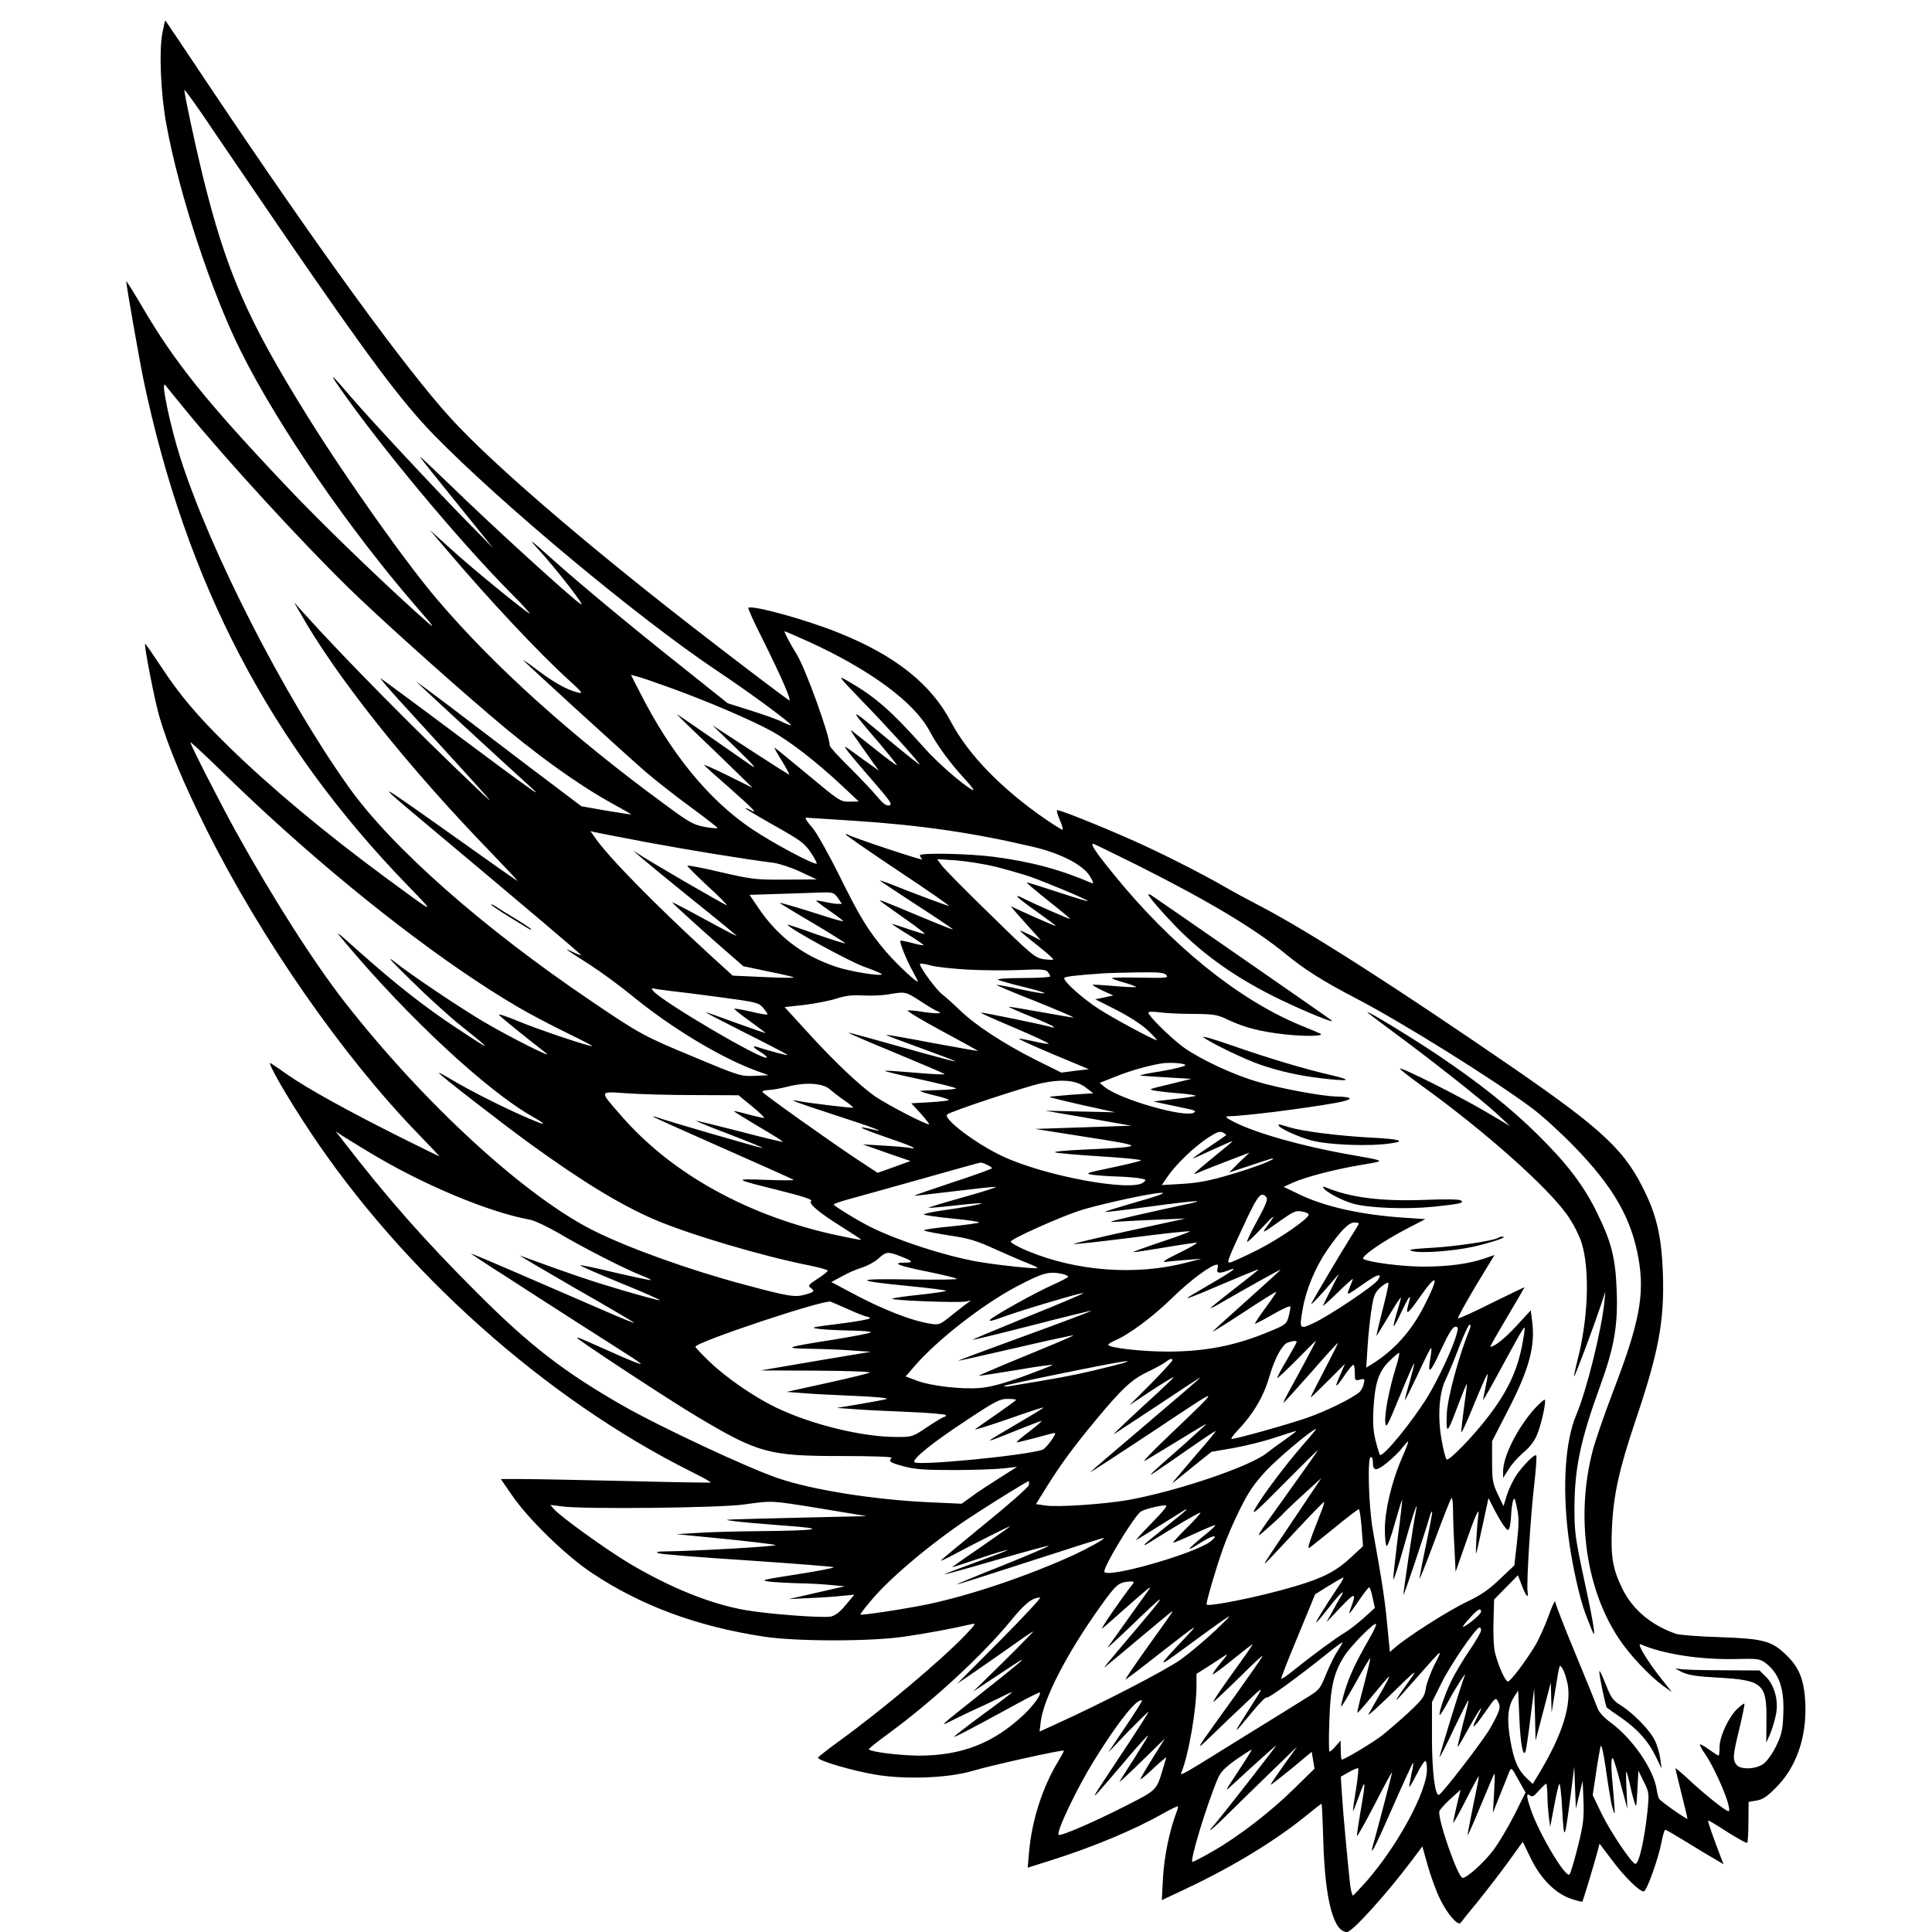 <?xml version="1.0" standalone="no"?>
<!DOCTYPE svg PUBLIC "-//W3C//DTD SVG 20010904//EN"
 "http://www.w3.org/TR/2001/REC-SVG-20010904/DTD/svg10.dtd">
<svg version="1.0" xmlns="http://www.w3.org/2000/svg"
 width="964pt" height="964pt" viewBox="0 0 964 964"
 preserveAspectRatio="xMidYMid meet">
<g transform="translate(0,964) scale(0.1,-0.1)"
fill="#000000" stroke="none">
<path d="M810 9474 c-17 -89 -8 -304 20 -454 62 -343 226 -842 371 -1131 187
-376 545 -896 883 -1284 99 -113 97 -115 -13 -15 -209 189 -479 452 -626 607
-412 434 -573 634 -737 915 -43 73 -78 129 -78 124 0 -20 64 -384 86 -491 213
-1014 631 -1815 1319 -2524 143 -148 146 -149 -115 43 -298 220 -569 446 -774
646 -159 155 -250 262 -345 408 -41 62 -75 111 -77 110 -6 -7 47 -281 71 -363
43 -148 122 -337 236 -565 274 -547 678 -1128 1055 -1517 60 -62 108 -113 107
-113 -2 0 -94 45 -204 100 -255 128 -454 238 -549 304 -41 29 -81 56 -89 61
-24 14 78 -164 195 -340 463 -698 1175 -1334 1901 -1697 57 -28 101 -53 100
-55 -2 -2 -188 1 -413 7 -225 5 -460 10 -522 10 l-113 0 53 -77 c80 -119 272
-306 402 -392 245 -163 523 -266 856 -317 161 -25 537 -25 704 0 105 15 244
41 333 62 25 6 22 1 -32 -56 -124 -129 -421 -378 -630 -529 -55 -40 -101 -76
-103 -81 -5 -14 173 -66 287 -85 150 -25 363 -17 484 19 90 27 450 107 455
101 2 -1 -11 -25 -27 -52 -78 -127 -132 -294 -146 -450 l-7 -82 114 36 c207
65 416 152 557 232 41 23 76 40 78 38 2 -2 -1 -17 -8 -33 -34 -90 -60 -218
-66 -322 l-6 -113 119 56 c229 108 439 235 592 358 45 37 84 67 86 67 2 0 6
-87 9 -193 9 -288 51 -447 118 -447 26 0 191 182 319 351 l57 76 27 -96 c15
-53 42 -127 61 -166 35 -73 91 -138 103 -119 4 6 44 55 89 110 44 55 113 144
151 197 l70 97 41 -84 c49 -101 123 -175 202 -201 27 -9 52 -15 54 -14 4 5 59
187 75 247 l11 43 59 -78 c65 -88 145 -166 163 -160 15 5 72 164 87 244 7 35
15 63 19 63 4 0 49 -26 101 -58 52 -32 116 -71 143 -86 l47 -28 -11 28 c-39
101 -69 187 -66 190 2 2 45 -24 96 -57 52 -33 96 -57 99 -54 3 3 6 50 6 105
l1 99 40 7 c30 5 53 20 95 63 103 102 155 252 148 421 -5 114 -29 177 -91 238
-76 75 -115 85 -332 93 -104 3 -203 11 -220 16 -123 42 -217 119 -269 224 -48
96 -60 161 -53 304 7 164 36 294 117 535 117 345 146 502 137 743 -6 163 -28
268 -81 382 -102 220 -208 321 -666 637 -588 404 -1014 677 -1260 806 -58 30
-134 71 -170 92 -126 73 -336 179 -475 240 -172 76 -365 153 -371 147 -3 -2 4
-25 15 -51 11 -25 17 -46 12 -46 -4 0 -41 23 -82 51 -220 151 -388 324 -474
487 -99 189 -280 333 -564 446 -158 64 -431 139 -447 123 -3 -2 29 -74 72
-158 93 -187 148 -313 131 -303 -24 15 -297 222 -497 378 -541 421 -990 809
-1189 1027 -229 251 -660 844 -1206 1659 -119 179 -218 326 -220 328 -1 2 -8
-27 -15 -64z m618 -1019 c417 -607 576 -819 736 -984 337 -345 1017 -912 1411
-1176 165 -110 377 -266 371 -273 -2 -2 -21 5 -43 16 -21 11 -91 36 -155 56
l-117 37 -223 178 c-250 198 -498 404 -633 524 -132 118 -145 128 -90 67 91
-99 239 -290 214 -275 -43 26 -449 396 -658 600 -85 82 -150 143 -145 135 4
-8 89 -114 187 -235 l178 -220 -128 130 c-164 167 -478 504 -578 620 -105 123
-117 132 -60 50 205 -295 590 -757 846 -1016 65 -65 110 -115 101 -110 -34 19
-280 220 -387 317 l-110 99 80 -94 c217 -256 465 -520 615 -656 65 -59 71 -67
45 -61 -51 12 -114 46 -196 107 -43 33 -79 57 -79 56 0 -5 502 -463 609 -556
51 -44 154 -125 227 -178 73 -54 134 -101 134 -104 0 -4 -29 -1 -64 5 -57 11
-78 23 -197 111 -467 342 -854 691 -1136 1022 -157 184 -457 607 -650 918
-300 482 -404 721 -522 1200 -39 160 -91 403 -91 426 0 7 73 -95 161 -227 89
-131 245 -360 347 -509z m-503 -860 c206 -252 573 -652 811 -885 144 -141 464
-429 707 -637 222 -191 447 -353 624 -449 46 -25 83 -47 83 -48 0 -1 -56 8
-124 19 l-125 22 -253 191 c-139 106 -324 246 -410 312 -87 66 -158 118 -158
116 0 -2 416 -386 574 -529 61 -55 -3 -10 -369 263 -203 152 -377 280 -385
285 -8 5 28 -38 80 -96 524 -574 515 -563 395 -449 -297 282 -665 654 -854
865 l-54 60 29 -50 c179 -319 541 -774 959 -1204 77 -80 134 -141 126 -136 -8
4 -123 85 -255 179 -477 339 -483 342 -170 80 506 -424 744 -626 744 -630 0
-2 -19 5 -42 16 -51 24 -43 18 84 -63 53 -34 146 -102 205 -150 198 -163 446
-313 625 -379 l63 -23 -70 -3 c-68 -3 -75 -1 -300 93 -251 104 -272 115 -518
282 -537 363 -992 764 -1207 1066 -318 446 -691 1175 -840 1642 -50 156 -99
389 -76 364 2 -2 47 -58 101 -124z m3113 -1158 c307 -141 523 -301 600 -444
41 -77 102 -160 178 -242 32 -35 49 -59 37 -53 -50 27 -173 134 -238 207 -172
193 -250 260 -390 340 -47 27 -41 20 75 -101 118 -121 257 -274 290 -319 8
-10 -68 50 -170 135 -191 159 -192 158 -31 -30 49 -58 88 -107 86 -108 -2 -2
-50 33 -107 79 -57 45 -110 87 -118 93 -13 10 0 -10 99 -149 l36 -50 -35 25
c-19 13 -59 42 -89 64 -51 37 -53 38 -33 10 12 -16 68 -83 126 -149 90 -104
101 -120 82 -124 -15 -2 -31 10 -60 45 -22 27 -84 92 -138 146 -54 53 -98 101
-98 108 0 50 -119 380 -164 454 -37 60 -66 116 -61 116 3 0 58 -24 123 -53z
m-693 -229 c185 -67 400 -159 503 -215 90 -49 229 -156 357 -277 l80 -75 -47
-1 c-45 0 -50 3 -208 135 -89 74 -164 135 -166 135 -2 0 14 -30 37 -66 22 -36
39 -67 37 -69 -2 -1 -88 54 -193 122 l-190 124 120 -116 c88 -86 107 -108 70
-82 -27 18 -117 81 -200 139 -82 57 -157 108 -165 113 -8 5 35 -38 95 -95 61
-58 148 -142 195 -188 l85 -83 -123 61 c-68 34 -122 57 -119 53 3 -5 62 -58
131 -118 119 -105 142 -130 97 -105 -12 6 -21 9 -21 6 0 -2 65 -41 145 -86
128 -72 149 -87 180 -133 19 -28 32 -53 30 -56 -10 -9 -217 101 -321 171 -216
144 -408 379 -563 687 l-43 84 29 -8 c15 -3 91 -29 168 -57z m-2005 -638 c428
-393 888 -746 1243 -954 54 -32 162 -89 240 -127 78 -38 138 -69 132 -69 -22
0 -272 84 -370 125 -59 25 -102 38 -95 31 9 -12 132 -111 235 -191 42 -32
-180 79 -312 157 -112 66 -359 231 -443 298 -46 36 -23 10 81 -92 80 -79 192
-181 250 -227 164 -131 160 -132 -31 -5 -150 99 -300 217 -475 373 -129 115
-129 115 -71 46 312 -372 708 -740 934 -867 55 -31 67 -43 30 -29 -121 47
-337 154 -455 226 -24 14 -43 24 -43 21 0 -7 325 -259 455 -353 265 -192 452
-305 618 -377 177 -76 545 -185 780 -231 48 -10 87 -21 87 -25 0 -5 -23 -23
-51 -41 -44 -28 -49 -34 -35 -44 23 -18 21 -21 -28 -35 -51 -14 -81 -9 -305
51 -273 73 -573 181 -746 267 -342 170 -849 635 -1245 1142 -155 199 -359 519
-543 851 -80 145 -227 433 -227 445 0 4 60 -51 133 -122 72 -71 188 -181 257
-244z m2916 -25 c340 -22 604 -61 901 -131 136 -32 248 -90 282 -147 15 -25
19 -38 10 -34 -157 68 -306 108 -492 132 -124 16 -367 21 -367 7 0 -4 5 -13
12 -20 10 -10 -349 109 -373 124 -5 3 -9 3 -9 0 0 -3 118 -85 262 -181 145
-96 258 -175 253 -175 -9 0 -167 59 -292 109 -29 11 -53 19 -53 18 0 -2 83
-57 184 -123 101 -65 183 -120 181 -122 -1 -1 -74 27 -161 64 -194 81 -210 87
-202 79 3 -4 57 -42 119 -86 62 -43 108 -79 103 -79 -6 0 -44 11 -84 25 -40
14 -76 25 -79 25 -3 0 31 -23 77 -51 46 -28 81 -53 80 -55 -2 -2 -28 3 -58 11
-30 8 -55 13 -57 11 -6 -5 24 -81 53 -137 16 -30 31 -58 33 -63 10 -24 -99 77
-157 144 -91 107 -130 171 -236 385 -52 105 -111 209 -130 232 -32 37 -42 53
-33 53 2 0 106 -7 233 -15z m-1021 -109 c217 -40 482 -83 624 -101 30 -4 90
-24 135 -45 l81 -38 -156 -1 c-147 -1 -166 1 -322 37 -92 22 -167 36 -167 32
0 -4 45 -49 100 -100 56 -51 99 -95 97 -97 -4 -3 -407 231 -447 260 -63 45 65
-62 263 -222 131 -105 236 -191 232 -191 -3 0 -76 38 -162 85 -86 47 -157 84
-158 82 -3 -2 146 -137 277 -251 l77 -67 123 -26 c68 -13 125 -27 128 -30 3
-3 -65 -2 -150 2 l-154 7 -111 101 c-275 252 -507 488 -575 586 l-24 34 25 -6
c13 -3 132 -26 264 -51z m2444 -115 c348 -175 580 -313 736 -441 95 -78 185
-135 350 -221 231 -120 692 -408 880 -549 50 -37 144 -123 211 -192 195 -201
285 -358 320 -560 31 -179 4 -319 -126 -658 -45 -118 -93 -256 -105 -306 -83
-326 -31 -689 136 -935 51 -77 152 -183 215 -229 l46 -33 -48 61 c-71 88 -131
187 -107 177 114 -49 299 -77 475 -73 105 3 119 1 145 -18 70 -52 97 -128 91
-260 -3 -78 -9 -101 -36 -157 -18 -37 -46 -76 -63 -88 -39 -28 -116 -30 -135
-4 -19 26 -18 45 15 180 16 66 27 122 25 124 -2 3 -18 -9 -35 -25 -43 -40 -89
-139 -89 -191 0 -24 -2 -43 -5 -43 -3 0 -24 14 -47 30 -23 17 -43 28 -46 26
-2 -3 9 -24 26 -48 55 -81 134 -269 118 -285 -7 -7 -123 85 -203 161 -35 32
-63 56 -63 52 0 -4 14 -61 30 -126 17 -65 30 -122 30 -125 0 -7 -132 85 -141
99 -4 5 -10 27 -13 49 -16 101 -121 252 -229 332 -33 24 -59 52 -65 70 -6 17
-56 140 -111 273 -56 134 -101 251 -101 260 -1 10 -16 -23 -34 -73 -18 -49
-47 -114 -65 -144 -47 -78 -124 -181 -137 -181 -13 0 -47 75 -64 142 -7 26
-10 93 -8 157 l3 110 60 61 59 60 18 -47 c21 -57 36 -74 30 -34 -6 41 15 382
34 540 8 73 13 136 9 139 -8 8 -62 -46 -98 -97 -16 -24 -38 -69 -48 -100 l-17
-56 -29 60 c-25 54 -28 71 -28 162 l0 102 76 148 c108 208 140 324 124 449
l-7 56 -70 -76 c-59 -64 -111 -106 -132 -106 -2 0 35 66 84 148 48 81 87 148
87 149 -1 1 -75 -35 -165 -79 -89 -45 -165 -79 -167 -76 -3 3 37 75 88 161
l94 155 -52 -18 c-77 -26 -179 -40 -303 -40 -103 0 -268 21 -299 38 -17 10 95
88 220 153 l89 46 -104 7 c-213 14 -394 54 -522 115 l-81 39 46 21 c62 28 210
67 344 89 122 21 126 18 -66 52 -234 41 -468 108 -574 163 -35 18 -44 26 -29
27 83 1 383 39 539 67 93 17 93 30 -1 32 -71 2 -282 41 -388 73 -122 35 -286
112 -370 172 -61 44 -176 157 -176 173 0 6 23 6 53 2 28 -4 104 -8 168 -8 108
-1 122 -3 180 -31 82 -38 161 -58 279 -71 108 -12 208 -9 175 5 -11 5 -58 25
-105 44 -305 128 -637 397 -921 747 -93 114 -120 155 -104 155 3 0 103 -49
224 -109z m-714 -5 c55 -14 132 -36 171 -49 91 -32 296 -118 291 -123 -2 -2
-70 19 -152 46 -82 27 -150 48 -152 47 -2 -2 47 -43 107 -91 61 -48 110 -89
110 -91 0 -4 -185 77 -233 102 -59 30 -33 4 65 -65 56 -40 99 -72 95 -72 -7 0
-201 86 -222 98 -5 3 26 -34 70 -82 l79 -88 -52 26 c-29 14 -52 24 -52 22 0
-3 38 -35 85 -72 47 -37 83 -69 80 -72 -2 -2 -24 -1 -49 2 -41 7 -59 21 -265
223 -122 118 -231 229 -243 246 l-22 30 95 -6 c52 -4 139 -18 194 -31z m-784
-157 l20 -29 -23 0 c-13 0 -41 5 -63 10 -22 5 -41 8 -42 6 -2 -1 28 -24 67
-51 39 -27 69 -50 67 -51 -2 -2 -36 7 -77 20 -150 48 -240 74 -240 71 0 -1 74
-47 165 -100 91 -54 164 -100 162 -102 -2 -2 -68 19 -146 46 -77 28 -141 49
-141 47 0 -15 302 -180 377 -208 51 -18 93 -36 93 -39 0 -12 -157 13 -228 37
-168 56 -295 153 -394 303 l-38 56 158 5 c86 3 181 6 209 7 48 1 55 -1 74 -28z
m649 -357 c74 -4 191 -5 260 -2 103 5 127 3 138 -9 6 -8 12 -18 12 -23 0 -4
-62 -8 -137 -8 -79 0 -132 -4 -123 -9 8 -4 67 -21 130 -36 145 -36 131 -43
-20 -11 -63 14 -116 23 -118 22 -1 -2 85 -39 193 -81 107 -43 193 -80 192 -82
-2 -1 -75 11 -162 27 -88 16 -160 28 -162 26 -1 -1 46 -22 105 -46 59 -23 112
-47 117 -52 6 -6 4 -7 -5 -4 -29 10 -353 77 -356 73 -2 -2 75 -36 172 -77 96
-41 171 -76 166 -78 -6 -2 -40 4 -77 13 -38 8 -70 14 -71 12 -2 -2 75 -37 172
-78 l177 -74 -69 -8 -68 -9 -131 65 c-156 79 -298 171 -376 247 -31 30 -70 65
-87 78 -28 20 -112 134 -112 152 0 4 24 1 53 -7 28 -8 113 -17 187 -21z m990
-28 c12 -13 -2 -15 -133 -12 -80 2 -143 0 -139 -3 4 -4 33 -14 66 -23 32 -10
56 -19 54 -21 -2 -2 -50 0 -108 5 -57 5 -106 8 -108 6 -2 -2 21 -15 50 -29
l53 -24 -45 -10 -45 -9 105 -53 c64 -33 125 -72 157 -102 28 -27 49 -49 45
-49 -15 0 -214 107 -290 156 -80 52 -172 134 -172 153 0 8 48 14 190 24 25 2
104 4 176 5 108 2 134 -1 144 -14z m-2470 -79 c30 -3 141 -17 245 -31 179 -24
191 -27 212 -52 13 -15 23 -30 23 -33 0 -4 -37 2 -81 13 -45 10 -83 17 -85 15
-2 -2 32 -30 76 -61 44 -32 80 -59 80 -61 0 -1 -66 22 -147 51 -81 30 -149 54
-152 53 -3 0 87 -47 202 -105 114 -57 207 -106 207 -108 0 -4 -83 18 -149 39
-31 10 -25 -1 15 -25 19 -12 33 -24 30 -27 -17 -18 -521 278 -566 332 -12 14
-10 16 11 11 13 -3 49 -7 79 -11z m1239 -48 c36 -24 75 -47 85 -51 38 -13 7
-16 -63 -6 -39 7 -76 10 -82 8 -6 -2 70 -48 170 -102 99 -53 181 -99 181 -100
0 -1 -102 17 -227 40 -125 24 -228 42 -230 40 -2 -2 76 -31 172 -66 96 -35
174 -64 172 -66 -2 -2 -122 30 -267 71 -145 41 -265 74 -266 72 -2 -2 103 -47
234 -101 130 -54 240 -101 245 -105 4 -4 -59 -1 -140 6 -81 7 -152 12 -157 10
-5 -2 73 -21 173 -42 99 -22 181 -42 181 -46 0 -3 -39 -7 -87 -8 -48 -1 -89
-3 -91 -5 -2 -2 31 -12 72 -22 42 -10 73 -20 70 -23 -3 -3 -46 -8 -96 -11
l-91 -5 48 -52 c26 -29 44 -53 41 -53 -21 0 -207 97 -269 139 -80 56 -211 180
-358 343 l-94 103 100 11 c55 7 127 21 160 32 44 14 78 18 130 15 39 -2 95 0
125 5 86 15 88 15 159 -31z m1325 -322 c0 -5 -54 -19 -120 -30 -65 -10 -112
-20 -104 -22 8 -1 69 -5 135 -9 l120 -7 -110 -27 c-109 -26 -110 -26 -65 -33
25 -4 80 -10 123 -13 43 -4 75 -9 73 -12 -3 -2 -52 -10 -108 -16 l-103 -12 60
-13 c33 -7 82 -17 109 -23 38 -8 46 -12 33 -20 -48 -26 -371 67 -446 129 l-24
20 79 31 c71 29 156 53 224 65 43 8 125 2 124 -8z m-497 -111 l38 -29 -105 -7
c-58 -5 -109 -9 -113 -11 -5 -1 67 -19 160 -40 l168 -37 -175 4 -175 4 215
-37 215 -38 -240 -8 -240 -8 260 -41 c295 -46 294 -48 -15 -62 -90 -4 -156
-10 -145 -14 11 -4 114 -13 228 -20 114 -7 204 -16 200 -20 -4 -4 -70 -20
-146 -36 -129 -27 -136 -29 -95 -36 24 -3 75 -7 113 -8 39 -1 90 -5 114 -8 41
-7 43 -8 26 -22 -58 -48 -493 32 -701 130 -132 61 -300 188 -278 209 15 15
394 140 470 156 105 22 174 15 221 -21z m-1277 -9 c14 -12 46 -37 72 -55 27
-18 46 -35 45 -37 -4 -3 -221 23 -272 33 -64 13 -12 -7 185 -71 185 -60 262
-89 186 -71 -92 22 -73 10 53 -34 143 -49 183 -67 126 -57 -16 3 -75 8 -130
11 l-100 6 119 -42 119 -41 -82 -30 -82 -29 -102 67 c-140 93 -465 324 -472
336 -4 5 9 9 27 10 18 0 62 8 98 17 87 23 176 18 210 -13z m-675 -29 l220 -1
67 -55 c37 -30 64 -56 60 -58 -4 -1 -39 7 -77 17 -38 11 -71 18 -73 17 -1 -2
54 -36 123 -77 68 -40 123 -74 121 -76 -2 -2 -99 21 -216 52 -117 30 -215 54
-216 52 -2 -1 73 -32 166 -67 93 -36 167 -66 165 -68 -3 -3 -479 135 -530 154
-11 4 -18 5 -15 2 3 -4 160 -74 350 -158 190 -84 347 -154 350 -157 3 -3 -60
-3 -140 0 -164 6 -163 5 73 -54 109 -27 163 -45 155 -51 -18 -12 40 -60 159
-134 51 -32 92 -59 90 -60 -1 -2 -53 8 -114 21 -443 94 -828 305 -1080 594
-115 132 -117 125 23 116 66 -5 218 -9 339 -9z m2653 -200 c-1 -2 -41 -29 -87
-60 -47 -31 -82 -56 -79 -56 3 0 49 20 102 45 53 24 96 43 96 41 0 -2 -43 -38
-95 -80 -52 -42 -95 -79 -95 -82 0 -3 5 -2 11 2 6 3 68 28 138 55 l126 48 -52
-49 c-28 -28 -50 -50 -49 -50 1 0 49 16 106 35 57 19 106 35 109 35 23 -2 -88
-45 -204 -79 -106 -32 -164 -43 -244 -48 l-104 -6 30 44 c42 61 131 146 199
191 46 30 61 35 76 27 11 -6 18 -12 16 -13z m-4278 -84 c265 -161 599 -301
805 -338 22 -4 88 -35 148 -70 119 -71 336 -181 410 -209 26 -10 46 -20 44
-22 -2 -2 -82 15 -177 37 -94 23 -174 39 -176 37 -2 -2 88 -42 201 -88 113
-46 202 -85 197 -87 -5 -1 -92 22 -193 52 -155 46 -247 77 -504 171 -11 4 111
-68 270 -160 160 -91 294 -170 299 -175 5 -5 -67 24 -160 65 -93 40 -278 120
-411 178 -134 58 -243 104 -243 102 0 -1 73 -50 163 -107 233 -151 541 -348
620 -398 37 -23 66 -44 64 -46 -2 -2 -55 19 -118 47 -184 82 -199 89 -199 83
0 -8 466 -314 596 -391 308 -184 360 -198 721 -198 165 0 258 -4 252 -9 -17
-18 -9 -24 59 -42 54 -15 102 -19 247 -19 99 0 212 4 250 8 l70 8 -90 -57
c-49 -31 -112 -72 -138 -92 l-49 -35 -155 7 c-275 12 -587 61 -760 120 -151
51 -591 257 -778 364 -290 166 -464 300 -725 562 -263 262 -450 475 -670 760
l-35 45 30 -20 c17 -11 77 -48 135 -83z m3085 -64 c14 -6 25 -14 25 -17 0 -3
-88 -35 -195 -70 -107 -36 -194 -65 -192 -67 1 -1 90 9 197 22 107 13 201 23
208 22 7 -2 -66 -25 -162 -52 -97 -27 -175 -51 -173 -52 2 -2 61 3 132 11 71
8 130 13 132 11 5 -4 -87 -21 -204 -37 -46 -7 -83 -15 -83 -19 0 -3 63 -12
140 -20 77 -7 138 -16 135 -20 -2 -3 -68 -12 -146 -20 -77 -7 -135 -16 -128
-20 8 -4 66 -15 129 -25 96 -14 134 -26 230 -70 63 -28 136 -60 163 -70 26
-10 46 -20 43 -22 -6 -6 -212 16 -305 33 -166 31 -388 103 -526 171 -64 32
-185 106 -185 113 0 3 28 13 63 23 34 9 197 55 362 101 165 47 303 85 307 85
4 1 19 -4 33 -11z m748 -185 c-90 -26 -161 -48 -160 -50 2 -2 104 10 227 27
235 32 301 35 160 7 -47 -10 -152 -33 -235 -52 -144 -34 -147 -35 -75 -30 41
3 131 7 200 10 l125 5 -284 -62 c-156 -34 -279 -64 -274 -65 6 -2 137 12 293
32 155 20 285 34 287 31 2 -2 -61 -26 -141 -52 -80 -27 -144 -50 -142 -52 2
-1 71 9 154 23 82 14 156 25 163 24 8 0 -31 -23 -86 -50 -76 -37 -92 -48 -65
-45 19 3 67 7 105 10 l70 5 -75 -19 c-252 -66 -550 -43 -792 58 -49 20 -86 42
-85 47 5 15 238 119 342 154 75 24 265 68 365 84 92 15 62 -1 -77 -40z m646
23 c8 -10 -2 -36 -45 -115 -31 -56 -54 -104 -51 -107 2 -3 35 28 72 68 68 72
76 75 27 9 -29 -39 -25 -37 72 32 60 42 73 48 102 42 19 -3 34 -10 34 -15 0
-21 -151 -125 -262 -180 -66 -33 -126 -60 -133 -60 -15 0 -7 20 88 223 55 115
71 133 96 103z m461 -131 c0 -3 -19 -35 -43 -72 -41 -65 -185 -307 -194 -328
-6 -13 50 46 100 105 l38 45 -38 -75 c-21 -41 -40 -79 -42 -85 -2 -5 31 24 73
65 42 41 76 72 76 68 0 -3 -7 -22 -16 -43 -17 -42 -19 -43 74 22 66 47 93 53
66 15 -20 -29 -238 -175 -318 -213 -72 -34 -74 -32 -56 69 16 96 63 208 121
293 67 97 108 139 136 139 13 0 23 -2 23 -5z m-2288 -163 c63 -24 69 -32 25
-32 -73 0 -34 -16 106 -44 78 -16 146 -32 151 -37 4 -4 -101 -5 -235 -3 -282
5 -283 -6 -3 -33 101 -10 184 -20 184 -24 0 -3 -57 -11 -127 -19 -71 -7 -134
-16 -141 -20 -17 -8 332 -22 368 -14 l25 5 -25 -18 c-14 -10 -49 -38 -78 -61
-51 -41 -57 -44 -98 -37 -95 14 -243 72 -402 158 l-94 50 54 29 c29 17 75 36
101 44 26 8 62 28 80 44 38 35 47 36 109 12z m1583 -62 c-7 -23 8 -26 51 -10
58 23 29 0 -85 -66 -66 -38 -119 -70 -117 -71 2 -2 36 11 77 28 173 74 279
118 279 115 0 -2 -54 -45 -120 -96 -66 -51 -120 -95 -120 -97 0 -2 19 7 43 21
126 73 307 174 307 171 0 -2 -76 -71 -170 -155 -93 -83 -170 -153 -170 -155 0
-2 71 42 158 99 86 57 159 102 160 100 2 -1 -22 -37 -53 -79 -31 -42 -55 -78
-53 -80 2 -1 41 19 88 46 47 27 86 45 88 40 2 -5 -2 -27 -8 -49 -10 -38 -14
-42 -94 -75 -169 -71 -321 -101 -511 -101 -128 0 -295 19 -295 34 0 4 14 13
32 21 70 29 189 117 288 214 89 87 194 165 223 165 5 0 5 -9 2 -20z m-776 -26
c17 -4 31 -10 31 -14 0 -4 -35 -22 -77 -41 -84 -37 -289 -151 -313 -174 -9
-10 15 -5 65 14 99 36 396 124 401 119 2 -2 -122 -55 -277 -117 -154 -63 -278
-115 -277 -116 2 -2 133 30 293 71 159 41 294 74 300 74 5 -1 -143 -57 -330
-125 -187 -68 -337 -124 -334 -125 4 0 134 29 290 65 155 36 284 64 285 62 2
-2 -105 -47 -237 -101 -132 -54 -238 -100 -237 -101 2 -1 87 12 190 29 103 18
184 29 180 25 -4 -3 -70 -29 -147 -57 -93 -34 -164 -53 -210 -57 -90 -9 -249
9 -320 36 l-56 21 44 51 c109 128 341 309 510 398 132 69 159 76 226 63z
m1598 -186 c-18 -70 -31 -125 -28 -123 2 3 31 49 63 103 32 53 58 93 58 87 0
-5 -9 -39 -20 -74 -11 -36 -18 -66 -16 -68 2 -2 20 30 39 72 38 80 51 96 36
43 -18 -65 -8 -60 52 25 93 134 104 114 23 -43 -62 -121 -147 -216 -253 -283
l-34 -21 7 109 c4 61 13 144 20 186 10 66 16 80 46 107 20 17 36 26 38 19 1
-7 -13 -69 -31 -139z m-2662 8 c44 -20 86 -36 93 -36 6 0 12 -4 12 -8 0 -4
-69 -17 -152 -27 -144 -18 -150 -20 -98 -26 30 -4 102 -7 160 -8 57 -1 100 -5
95 -9 -6 -5 -91 -21 -190 -37 -242 -38 -253 -43 -105 -45 69 -1 163 -5 210 -9
l85 -6 -275 -46 -275 -47 280 -1 c154 -1 273 -5 265 -10 -8 -4 -105 -28 -215
-52 l-200 -44 79 -6 c43 -4 160 -10 260 -14 100 -4 172 -11 161 -15 -11 -4
-72 -15 -135 -26 l-115 -19 85 -6 c47 -4 169 -10 273 -14 103 -4 187 -12 187
-16 0 -5 -4 -9 -9 -9 -5 0 -43 -23 -84 -50 -74 -50 -75 -50 -155 -50 -169 0
-419 61 -596 145 -107 51 -248 147 -333 228 -40 38 -73 73 -73 77 0 23 642
237 675 225 6 -2 46 -20 90 -39z m3100 -93 c-55 -135 -113 -347 -116 -428 -4
-105 2 -101 51 30 27 72 49 125 49 120 1 -6 -6 -62 -15 -124 -8 -62 -14 -115
-12 -117 3 -2 31 60 63 139 32 78 62 146 66 150 4 5 1 -20 -7 -55 -7 -34 -13
-67 -14 -73 0 -5 41 67 91 160 51 94 98 179 106 190 12 18 13 15 7 -25 -23
-156 -69 -263 -171 -399 -74 -99 -204 -234 -215 -223 -5 5 -16 46 -24 93 -22
115 -14 239 19 305 13 27 44 100 67 162 24 61 47 112 53 112 5 0 6 -8 2 -17z
m-67 -30 c-19 -69 -86 -213 -141 -306 -77 -127 -227 -311 -242 -296 -2 3 -12
34 -21 70 -12 47 -15 89 -11 159 7 129 27 189 80 239 23 23 45 41 48 41 4 0
-4 -34 -17 -76 -33 -107 -56 -227 -52 -271 3 -34 10 -21 72 130 38 92 70 166
72 164 2 -1 -8 -41 -21 -87 -14 -47 -25 -89 -25 -95 0 -5 27 49 61 120 33 72
64 134 68 138 5 5 4 -15 -1 -43 -17 -94 -3 -86 51 33 39 84 60 117 72 117 15
0 16 -5 7 -37z m-798 -39 c0 -3 -23 -44 -50 -91 -28 -47 -49 -87 -47 -89 2 -2
45 39 97 91 51 52 94 95 96 95 2 0 -74 -143 -137 -257 -16 -29 -27 -53 -25
-53 2 0 63 68 136 150 72 83 134 150 136 150 2 0 -28 -60 -66 -133 -39 -74
-70 -136 -70 -139 0 -3 38 34 85 81 l86 86 -25 -58 c-30 -68 -23 -67 24 2 19
28 38 51 43 51 4 0 7 -18 7 -40 0 -38 1 -40 25 -34 24 6 26 5 19 -22 -3 -16
-14 -35 -23 -42 -41 -33 -166 -94 -261 -127 -96 -33 -352 -105 -375 -105 -5 0
7 17 26 38 85 89 134 174 164 277 24 84 62 154 88 165 26 10 47 12 47 4z
m-620 -91 c0 -4 -48 -57 -107 -117 l-108 -108 108 72 c60 39 110 70 112 68 2
-2 -34 -36 -78 -77 -146 -133 -232 -215 -217 -206 8 5 108 71 223 147 114 76
207 137 207 135 0 -2 -124 -109 -275 -237 -151 -128 -275 -234 -275 -236 0 -2
143 91 318 207 354 235 349 239 54 -44 -68 -65 -113 -113 -101 -107 12 7 86
52 165 100 79 49 144 87 144 86 0 -2 -55 -52 -122 -112 -68 -59 -134 -118
-148 -132 -24 -24 -8 -13 208 137 56 39 105 71 108 71 3 0 -38 -51 -92 -112
-53 -62 -104 -122 -113 -133 -19 -23 -27 -30 104 77 l80 64 105 18 c58 10 152
33 209 52 57 19 106 34 109 34 3 0 -21 -18 -53 -41 -32 -22 -74 -53 -94 -69
-87 -69 -453 -192 -695 -235 -122 -21 -351 -36 -409 -27 l-48 7 56 90 c70 112
137 202 239 325 133 161 184 208 261 244 39 19 79 41 90 49 22 18 35 21 35 10z
m-245 -14 c-16 -5 -86 -23 -155 -39 -107 -25 -184 -39 -410 -76 -19 -3 -32 -3
-29 1 4 3 137 32 295 64 274 56 367 71 299 50z m-535 -184 c0 -2 -44 -34 -97
-71 -54 -37 -102 -71 -108 -76 -5 -5 68 18 164 51 96 34 176 60 177 58 2 -2
-57 -38 -131 -81 -74 -43 -135 -80 -135 -82 0 -4 13 1 173 65 43 17 81 31 84
31 4 0 -23 -23 -60 -52 -37 -28 -66 -52 -64 -54 2 -2 43 8 92 21 50 14 93 25
98 25 13 0 -44 -79 -62 -84 -95 -30 -620 -80 -638 -62 -14 14 87 96 256 207
146 97 169 109 208 109 23 0 43 -2 43 -5z m1429 -227 c-89 -103 -197 -247
-235 -313 -24 -42 0 -22 145 125 95 96 170 170 166 163 -3 -7 -76 -110 -162
-230 -152 -212 -155 -216 -97 -166 32 28 73 65 89 83 17 18 66 64 109 103 l79
72 -134 -200 c-155 -231 -151 -225 -146 -225 2 0 68 70 147 155 79 85 145 153
147 151 2 -2 -6 -28 -18 -57 -54 -137 -68 -179 -56 -172 7 4 63 49 126 100 62
51 117 93 121 93 4 0 10 -42 14 -92 l7 -93 -55 -51 c-76 -72 -142 -107 -281
-148 -172 -52 -445 -107 -445 -91 0 18 46 175 81 275 16 47 54 136 85 198 45
90 71 128 132 194 62 66 232 208 249 208 2 0 -28 -37 -68 -82z m495 -65 c-50
-117 -84 -259 -84 -354 0 -43 4 -80 9 -83 4 -3 23 48 41 114 19 66 35 118 36
117 2 -2 -8 -88 -22 -192 -13 -105 -23 -197 -22 -205 2 -8 25 64 52 160 43
155 76 253 61 180 -12 -57 -65 -414 -62 -417 3 -3 109 313 129 385 5 19 11 32
14 30 2 -3 -12 -78 -31 -168 -19 -90 -33 -165 -32 -167 2 -2 37 86 77 194 40
109 77 202 82 208 4 5 8 -20 8 -56 0 -36 3 -121 7 -189 l6 -123 51 146 c51
146 70 186 62 131 -7 -42 -15 -202 -10 -184 3 8 17 74 33 145 l28 130 28 -55
c15 -29 37 -67 48 -82 19 -26 22 -27 29 -11 3 10 7 38 8 63 1 25 5 56 9 70 7
21 10 16 20 -34 11 -48 10 -80 0 -173 l-13 -114 -73 -69 c-54 -52 -95 -80
-167 -114 -89 -43 -282 -165 -351 -223 l-30 -26 -13 134 c-12 126 -23 201 -72
474 -21 120 -28 365 -10 365 6 0 10 -10 10 -22 0 -49 14 -51 68 -9 27 22 63
56 78 76 15 19 28 34 30 32 2 -2 -12 -40 -32 -84z m-1861 -134 c-3 -11 -104
-100 -224 -197 -119 -97 -216 -178 -215 -179 1 -2 27 10 57 26 130 69 289 149
289 145 0 -1 -66 -48 -147 -104 -81 -55 -144 -100 -142 -100 3 0 65 20 139 45
73 25 135 43 137 41 2 -2 -69 -29 -157 -61 -88 -32 -159 -59 -158 -61 2 -1
118 31 258 72 140 40 259 73 263 71 4 -1 -98 -45 -227 -97 -130 -51 -234 -95
-233 -96 1 -2 167 51 367 116 200 65 366 118 368 116 5 -5 -76 -50 -153 -86
-229 -104 -510 -199 -722 -244 -109 -23 -334 -57 -340 -52 -2 1 21 32 51 67
90 110 295 283 486 411 103 68 292 186 302 187 3 1 4 -8 1 -20z m-1038 -116
l230 -38 -265 -6 c-490 -12 -464 -10 -395 -19 33 -5 143 -14 245 -22 226 -16
185 -25 -130 -28 -113 -1 -250 -5 -305 -9 l-100 -6 235 -23 c129 -13 246 -27
259 -31 22 -6 -393 -30 -549 -32 -40 0 -49 -3 -35 -9 11 -5 212 -21 448 -36
235 -16 427 -31 427 -34 0 -4 -84 -20 -187 -36 -173 -27 -182 -29 -132 -36 30
-3 97 -7 149 -8 52 -1 124 -5 160 -9 l65 -6 -140 -32 -140 -32 100 5 c55 2
129 7 164 11 l64 6 -43 -51 c-29 -36 -53 -53 -74 -58 -44 -8 -310 12 -426 32
-172 30 -370 109 -578 232 -117 70 -339 230 -377 271 l-19 22 64 -8 c111 -14
781 -7 900 10 148 20 132 21 385 -20z m1650 -74 c-50 -51 -83 -88 -75 -83 8 4
62 38 120 74 134 84 130 82 130 77 0 -2 -47 -41 -105 -87 -58 -46 -105 -85
-105 -87 0 -2 3 -2 8 0 4 3 67 41 140 86 72 44 132 77 132 73 0 -4 -31 -39
-70 -77 -38 -38 -68 -70 -66 -72 2 -2 47 17 101 42 54 25 102 45 108 45 6 0
-22 -26 -61 -57 -39 -32 -69 -59 -67 -61 2 -2 29 13 60 33 57 36 90 40 47 5
-77 -62 -532 -191 -532 -151 0 30 144 268 181 298 14 11 87 30 124 32 14 1 -7
-26 -70 -90z m926 -326 c-64 -96 -112 -175 -103 -169 5 3 35 39 67 80 56 72
83 94 52 44 -8 -12 -26 -45 -41 -73 l-28 -50 71 75 c73 77 81 76 50 -7 -5 -13
-7 -23 -5 -23 1 0 23 29 47 65 24 35 47 65 51 65 3 0 11 -23 17 -52 l11 -51
-56 -51 c-32 -28 -74 -61 -95 -73 -38 -22 -161 -112 -258 -190 -29 -24 -56
-42 -58 -39 -2 2 35 98 83 212 l86 209 67 42 c36 22 69 41 74 42 4 1 -10 -25
-32 -56z m-1018 25 c-63 -81 -171 -238 -152 -223 13 11 65 56 114 100 104 92
136 119 119 95 -10 -13 -179 -251 -207 -290 -6 -8 38 32 99 90 201 194 208
196 59 20 -82 -96 -155 -184 -164 -195 -15 -19 -14 -19 9 1 14 11 84 69 155
129 182 152 170 143 160 125 -5 -8 -60 -86 -122 -172 -62 -87 -110 -158 -107
-158 3 0 78 57 167 127 207 161 205 160 122 72 -134 -142 -134 -145 5 -43 74
55 160 117 190 138 50 34 47 30 -34 -48 -50 -47 -128 -113 -175 -147 -77 -54
-389 -216 -625 -323 l-79 -36 6 49 c13 114 132 344 296 573 82 115 92 123 150
127 17 1 21 -2 14 -11z m-663 -284 l-215 -216 85 58 c47 32 131 91 188 131 56
40 105 73 108 73 2 0 -64 -68 -148 -151 l-153 -150 110 73 c60 40 116 77 125
82 33 19 -19 -25 -195 -164 -220 -175 -215 -170 -130 -127 39 19 93 45 120 57
28 12 76 36 108 51 31 16 57 28 57 25 0 -2 -65 -52 -145 -110 -80 -59 -145
-110 -145 -112 0 -5 94 44 315 165 60 33 111 58 113 56 9 -9 -31 -65 -80 -111
-152 -143 -310 -204 -525 -204 -94 1 -235 18 -248 31 -2 3 42 38 98 79 220
161 464 386 609 561 73 90 107 116 148 118 8 1 -82 -96 -200 -215z m2400 144
c0 -7 -24 -31 -52 -52 -53 -39 -51 -30 6 32 32 34 46 40 46 20z m-558 -135
c-64 -111 -99 -184 -122 -261 -12 -40 -20 -75 -18 -77 2 -2 35 52 73 120 38
69 70 123 72 121 2 -2 -13 -63 -32 -136 -20 -73 -34 -134 -32 -136 2 -2 36 37
76 86 40 49 77 92 82 95 5 3 -14 -34 -42 -82 -28 -48 -55 -97 -61 -108 -6 -11
49 39 122 110 108 106 125 120 93 75 -106 -149 -104 -149 27 0 132 150 131
149 89 66 -21 -41 -41 -96 -45 -121 -6 -41 -15 -53 -87 -121 -45 -41 -104 -92
-132 -114 -45 -35 -187 -120 -200 -120 -3 0 -5 21 -5 48 l-1 47 -24 -27 c-13
-16 -27 -28 -31 -28 -4 0 -4 69 -1 153 5 170 22 242 76 326 33 51 148 167 157
158 3 -3 -12 -36 -34 -74z m558 42 c0 -8 -25 -52 -56 -97 -31 -46 -71 -112
-89 -148 -32 -64 -69 -170 -61 -177 2 -2 23 31 46 74 33 62 96 159 77 118 -12
-27 -127 -398 -124 -402 2 -2 35 62 72 142 38 79 70 143 72 141 2 -1 -10 -54
-27 -116 -16 -63 -28 -115 -27 -117 2 -1 27 42 57 97 54 97 82 133 40 50 -34
-67 -18 -56 40 26 51 75 53 76 65 53 15 -27 10 -44 -40 -133 -31 -56 -232
-317 -254 -331 -20 -12 -36 113 -36 286 l0 176 48 96 c44 90 172 277 190 277
4 0 7 -7 7 -15z m-714 -100 c-14 -20 -40 -72 -58 -116 -32 -78 -34 -81 -103
-123 -38 -24 -173 -108 -300 -186 -325 -202 -329 -205 -320 -183 35 83 75 312
75 432 l0 59 68 43 c37 24 73 48 81 53 8 5 -5 -14 -29 -42 -24 -29 -41 -54
-39 -56 2 -3 48 31 102 75 53 43 97 77 97 74 0 -3 -48 -72 -107 -153 -58 -81
-98 -141 -87 -133 10 8 70 64 132 125 61 61 112 108 112 104 0 -4 -59 -89
-131 -190 -225 -313 -215 -295 -108 -193 51 50 96 92 99 95 3 3 37 34 74 70
75 71 75 71 1 -45 -65 -102 -67 -105 -62 -105 2 0 34 38 72 84 38 47 72 81 75
76 5 -8 150 97 306 222 38 31 70 54 72 53 2 -1 -8 -19 -22 -40z m1145 -163
c22 -107 -25 -256 -138 -445 l-35 -58 -30 28 c-44 42 -65 90 -82 190 -18 103
-13 167 18 215 l21 33 6 -135 c5 -130 19 -201 31 -169 3 8 14 82 24 164 l19
150 4 -130 3 -130 38 145 38 145 2 -75 2 -75 14 85 c27 167 24 157 39 136 8
-10 19 -43 26 -74z m-2206 -219 l-86 -128 100 105 c56 57 101 101 101 98 0 -4
-40 -67 -88 -140 -112 -169 -165 -249 -176 -268 -15 -27 15 7 145 160 67 80
120 138 117 129 -3 -8 -35 -60 -70 -115 -35 -54 -68 -106 -72 -114 -5 -8 44
37 108 100 l118 115 -61 -98 c-34 -54 -61 -101 -61 -105 0 -3 19 12 43 34 23
22 52 48 64 58 l23 19 -16 -54 c-34 -114 -29 -109 -190 -191 -153 -78 -323
-152 -332 -143 -13 13 91 232 176 369 119 193 220 319 240 300 2 -1 -35 -60
-83 -131z m2424 -376 c7 -32 15 -57 17 -55 2 3 -1 49 -6 104 -12 121 -13 180
-2 170 4 -4 22 -62 39 -129 l33 -122 -4 93 c-3 50 -3 92 -1 92 2 0 8 -24 15
-52 6 -29 16 -71 23 -93 12 -39 12 -38 17 55 l5 95 27 -55 c27 -54 27 -58 18
-150 -15 -140 -42 -260 -60 -260 -17 0 -122 156 -168 249 l-45 94 17 113 c9
63 20 122 23 132 4 9 14 -36 24 -103 9 -66 22 -146 28 -178z m-1815 96 c-81
-104 -156 -198 -167 -210 -45 -50 -5 -19 64 50 41 40 136 134 213 208 l138
134 -66 -92 c-36 -51 -66 -95 -66 -98 0 -3 46 33 103 79 l102 85 7 -42 7 -42
-102 -100 c-119 -117 -279 -240 -407 -313 -50 -29 -95 -52 -100 -52 -16 0 74
294 127 417 14 32 36 54 90 93 40 27 75 50 78 50 3 0 -27 -48 -66 -107 -70
-106 -71 -107 -28 -67 105 97 213 194 216 194 2 0 -63 -84 -143 -187z m896 68
c0 -110 -145 -378 -300 -556 -34 -38 -65 -71 -69 -73 -4 -1 -11 26 -15 60 -14
134 -35 357 -40 443 l-6 90 41 23 c22 13 43 21 46 19 2 -3 -2 -50 -11 -105 -9
-55 -16 -103 -15 -108 0 -5 13 27 29 71 34 96 36 85 10 -65 -11 -63 -20 -122
-19 -130 0 -8 40 64 90 160 49 96 87 166 85 155 -10 -43 -78 -303 -92 -350
-24 -83 0 -39 96 180 51 116 96 214 100 218 4 5 1 -19 -7 -53 -7 -34 -12 -64
-11 -66 2 -2 19 28 38 65 19 38 38 67 43 64 4 -2 7 -21 7 -42z m437 -225 c-31
-61 -78 -141 -106 -178 -47 -62 -131 -138 -153 -138 -23 0 -126 295 -116 333
2 7 26 34 54 60 l52 47 -19 -77 c-10 -43 -18 -82 -18 -88 0 -5 29 46 64 115
35 69 64 122 64 118 1 -4 -12 -71 -29 -150 -16 -78 -28 -143 -27 -145 2 -1 32
67 67 152 35 85 65 155 67 155 2 0 1 -44 -2 -97 l-6 -98 36 90 c20 50 41 101
46 115 10 23 12 21 45 -40 l36 -64 -55 -110z m323 99 l17 70 4 -100 c3 -87 0
-116 -28 -229 -18 -71 -36 -133 -42 -139 -19 -19 -151 203 -192 322 -23 67
-25 88 -5 72 11 -9 20 -4 44 24 17 19 34 35 37 35 3 0 5 -26 6 -57 0 -32 4
-80 7 -108 l7 -50 19 100 c10 55 22 106 26 114 4 8 11 -51 15 -130 9 -160 12
-156 41 66 l19 150 4 -105 4 -105 17 70z"/>
<path d="M2450 5127 c0 -3 39 -30 88 -60 115 -71 112 -69 112 -63 0 2 -34 25
-75 50 -42 25 -87 53 -100 62 -14 9 -25 14 -25 11z"/>
<path d="M5730 5177 c0 -10 67 -88 138 -161 144 -147 310 -263 527 -367 123
-59 268 -118 250 -101 -10 9 -877 610 -902 626 -7 4 -13 5 -13 3z"/>
<path d="M6926 4510 c190 -139 466 -356 539 -424 l70 -65 -120 71 c-125 74
-422 224 -430 216 -2 -2 47 -41 111 -87 312 -225 626 -504 725 -645 28 -39 58
-99 70 -135 43 -135 34 -384 -21 -592 -10 -40 -17 -75 -16 -77 4 -3 96 243
133 353 l23 70 -5 -55 c-15 -141 -88 -437 -140 -560 -55 -130 -70 -355 -40
-600 17 -138 57 -318 87 -395 11 -27 24 -61 29 -74 25 -65 15 8 -33 230 -49
228 -52 253 -52 379 1 194 30 334 127 601 71 194 90 304 84 474 -6 166 -25
244 -97 391 -66 136 -149 246 -294 389 -137 136 -297 263 -501 400 -133 89
-340 215 -352 215 -4 0 43 -36 103 -80z"/>
<path d="M6005 4464 c36 -28 208 -111 285 -137 94 -32 190 -54 300 -67 143
-17 165 -11 54 15 -135 31 -306 82 -499 149 -88 31 -151 49 -140 40z"/>
<path d="M6380 4025 c0 -13 97 -58 166 -76 85 -22 288 -30 393 -14 81 11 45
22 -104 29 -160 9 -335 31 -401 51 -56 17 -54 17 -54 10z"/>
<path d="M6604 3712 c12 -20 94 -63 148 -78 79 -22 266 -29 402 -15 134 14
155 19 134 32 -7 5 -87 6 -178 2 -219 -8 -370 11 -494 62 -14 6 -17 5 -12 -3z"/>
<path d="M7478 3465 c-13 -14 -216 -45 -333 -51 -100 -6 -123 -9 -100 -16 42
-13 204 -1 305 21 91 21 175 49 149 50 -9 1 -18 -1 -21 -4z"/>
<path d="M7656 2610 c-85 -96 -156 -236 -156 -312 l0 -32 29 45 c15 25 49 62
74 83 27 22 53 55 65 84 22 50 48 169 40 178 -3 2 -26 -18 -52 -46z"/>
<path d="M8390 1298 c36 -17 74 -23 188 -29 218 -13 238 -31 236 -214 l-1
-110 19 42 c10 24 23 67 29 96 15 71 -7 149 -51 192 l-31 30 -187 1 c-103 0
-200 3 -217 7 -22 5 -18 2 15 -15z"/>
<path d="M7980 1298 c0 -23 32 -173 37 -178 5 -4 38 -28 75 -53 82 -58 132
-114 170 -192 l29 -60 -7 50 c-3 27 -16 70 -29 95 -26 51 -109 135 -171 173
-35 22 -46 37 -69 96 -24 59 -35 82 -35 69z"/>
</g>
</svg>
